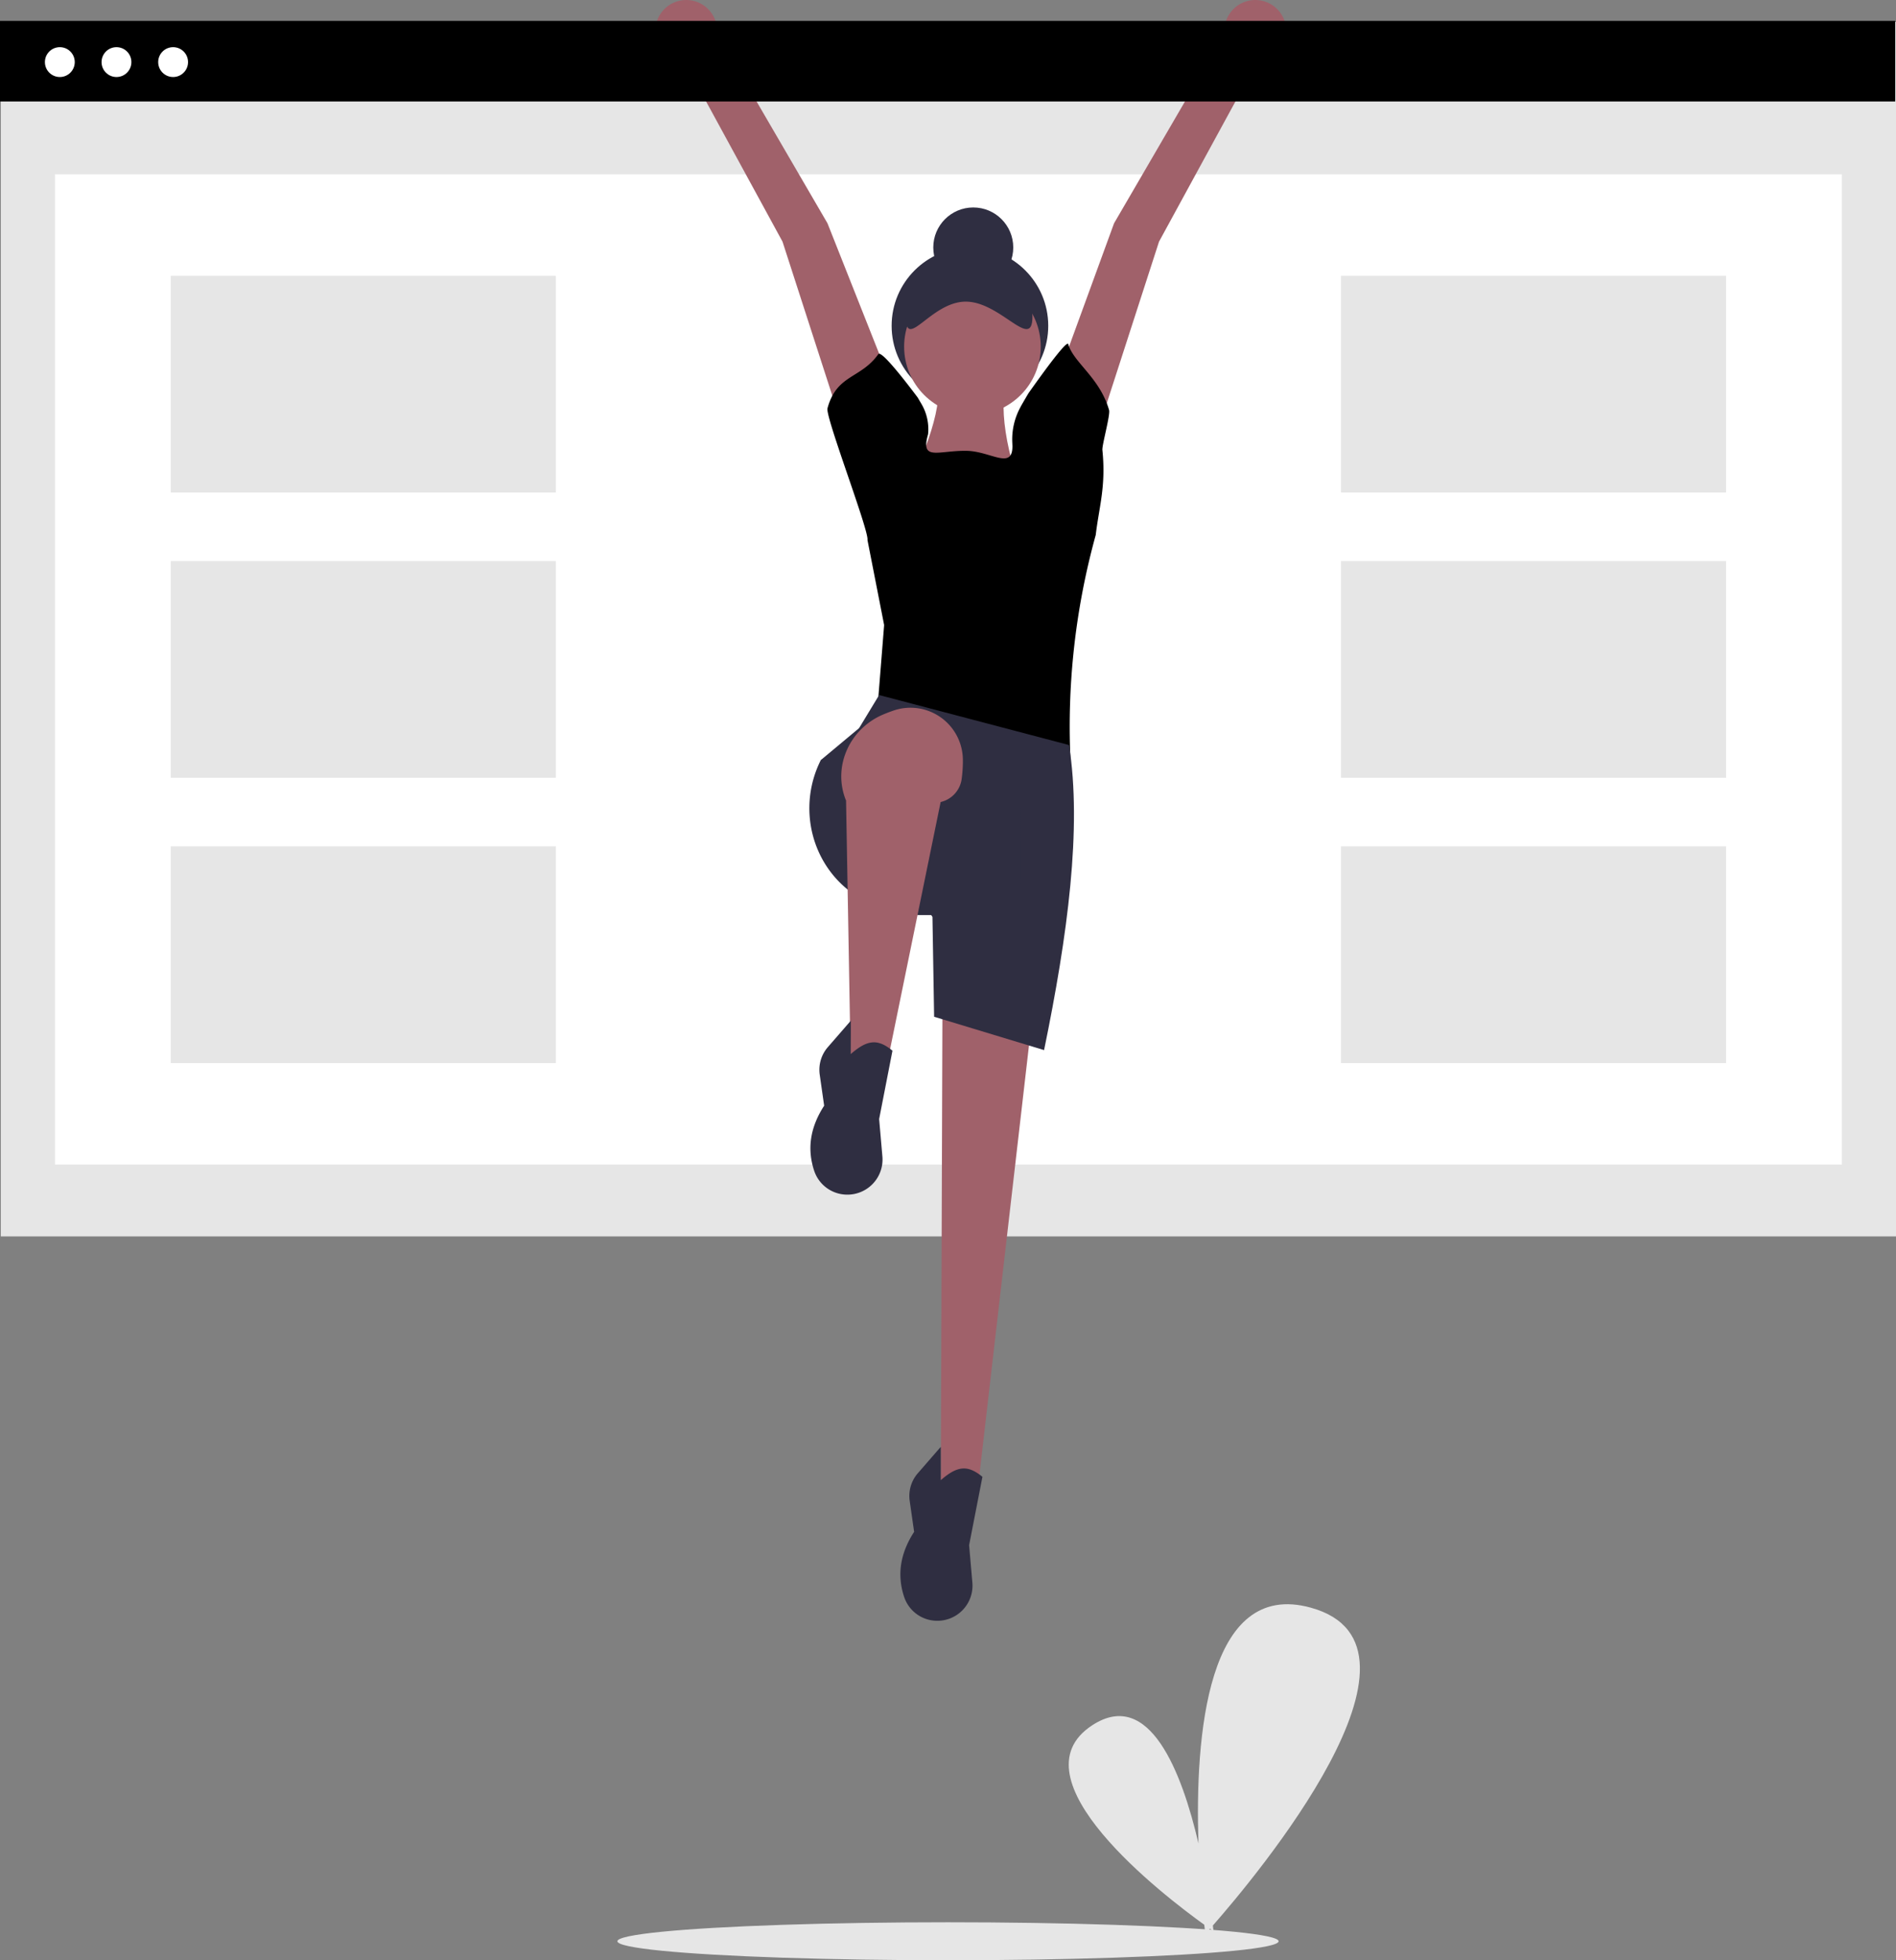 <svg id="adb70ced-db85-4cc8-a8af-ce8a9a5cd296" data-name="Layer 1" xmlns="http://www.w3.org/2000/svg" width="699.639" height="722.955" viewBox="0 0 699.639 722.955"><rect x="0" y="0" width="699.639" height="722.955" fill="#808080" stroke="none"/><ellipse cx="349.82" cy="715.955" rx="122" ry="7" fill="#e6e6e6"/><path d="M697.737,798.665c15.3-17.408,87.349-103.092,36.14-117.217-38.461-10.609-42.746,47.76-41.456,86.93-6.159-26.39-18.111-57.219-39.111-43.617-30.264,19.603,26.444,62.984,41.257,73.634.243,2.166.404,3.369.404,3.369s.608-.663,1.691-1.882c.846.593,1.317.911,1.317.911S697.9,800.025,697.737,798.665Z" transform="translate(-250.18 -88.523)" fill="#e6e6e6"/><rect x="0.299" y="8.109" width="699.341" height="447.889" fill="#e6e6e6"/><rect x="20.296" y="64.285" width="659.346" height="365.215" fill="#fff"/><rect x="494.84" y="101.711" width="142.097" height="79.93" fill="#e6e6e6"/><rect x="494.84" y="206.928" width="142.097" height="79.93" fill="#e6e6e6"/><rect x="494.84" y="312.145" width="142.097" height="79.93" fill="#e6e6e6"/><rect x="63.001" y="101.711" width="142.097" height="79.93" fill="#e6e6e6"/><rect x="63.001" y="206.928" width="142.097" height="79.93" fill="#e6e6e6"/><rect x="63.001" y="312.145" width="142.097" height="79.93" fill="#e6e6e6"/><circle cx="357.914" cy="120.162" r="28.895" fill="#2f2e41"/><path d="M711.071,116.774l9.654-8.097a11.41,11.41,0,0,0,.852-16.692l0,0a11.41,11.41,0,0,0-18.809,3.792l-4.607,11.774-36.887,63.323-18.751,51.335,15.062,18.136,20.288-62.708Z" transform="translate(-250.18 -88.523)" fill="#a0616a"/><path d="M505.732,116.774l-9.654-8.097a11.41,11.41,0,0,1-.852-16.692l0,0a11.41,11.41,0,0,1,18.809,3.792l4.607,11.774,36.887,63.323,20.595,51.95-16.907,17.521L538.931,177.638Z" transform="translate(-250.18 -88.523)" fill="#a0616a"/><circle cx="359.144" cy="91.267" r="14.755" fill="#2f2e41"/><polygon points="360.373 552.973 347.155 552.051 347.77 371.918 380.354 379.91 360.373 552.973" fill="#a0616a"/><path d="M595.727,686.279h0a12.85,12.85,0,0,1-11.845-8.606c-2.875-8.446-1.389-16.483,3.617-24.189l-1.636-11.449a12.737,12.737,0,0,1,2.998-10.159l8.475-9.746V634.425c6.203-5.425,10.028-5.622,15.37-1.23l-4.918,25.206,1.201,13.81A12.95,12.95,0,0,1,595.727,686.279Z" transform="translate(-250.18 -88.523)" fill="#2f2e41"/><path d="M631.764,276.004l-51.642-1.23c7.318-7.113,17.797-34.388,15.984-42.42h25.206C618.287,240.621,624.143,268.7,631.764,276.004Z" transform="translate(-250.18 -88.523)" fill="#a0616a"/><path d="M645.289,370.682l-71.315-20.903,2.459-30.739-6.148-31.354c.627-3.402-15.605-45.418-14.755-48.568,3.395-12.588,12.288-10.848,18.751-19.981,1.049-1.483,9.24,8.946,14.537,15.998.629,1.086,1.061,1.822,1.358,2.321a18.358,18.358,0,0,1,2.473,11.169l-.006.068h0c-2.902,10.046,3.766,5.927,14.222,6.102h0c8.87.148,16.907,7.176,16.907-1.695h0c-.015-.503-.037-1.028-.061-1.568a24.742,24.742,0,0,1,3.115-13.01c.137-.249-.517.79,2.829-4.914,6-8.484,14.262-19.757,14.712-18.159,1.895,6.727,11.647,12.378,15.062,24.284.526,1.833-2.642,12.956-2.459,14.755,1.369,13.484-1.23,20.903-2.459,31.354A264.848,264.848,0,0,0,645.289,370.682Z" transform="translate(-250.18 -88.523)" fill="#000000"/><path d="M635.453,475.81l-40.576-12.296-.615-36.887-31.969-61.479,12.296-20.288,70.086,18.444C649.456,393.948,644.186,433.368,635.453,475.81Z" transform="translate(-250.18 -88.523)" fill="#2f2e41"/><polygon points="366.214 338.105 344.081 338.105 302.891 280.315 317.646 268.019 366.214 338.105" fill="#2f2e41"/><path d="M626.846,426.012h-36.776a43.558,43.558,0,0,1-24.477-7.48c-16.12-10.897-21.281-32.321-12.522-49.695h0l73.774,3.689Z" transform="translate(-250.18 -88.523)" fill="#2f2e41"/><path d="M594.668,384.573l-32.375-.981q-.182-.461-.345-.927c-4.306-12.263,2.169-25.594,14.149-30.633,1.206-.507,2.431-.976,3.683-1.408a19.338,19.338,0,0,1,25.705,17.925,48.751,48.751,0,0,1-.459,7.366A10.123,10.123,0,0,1,594.668,384.573Z" transform="translate(-250.18 -88.523)" fill="#a0616a"/><polygon points="326.867 394.665 313.957 394.665 312.112 290.151 348.385 289.536 326.867 394.665" fill="#a0616a"/><path d="M562.528,529.113h0a12.849,12.849,0,0,1-11.845-8.606c-2.875-8.446-1.389-16.483,3.617-24.189L552.665,484.868a12.737,12.737,0,0,1,2.998-10.159l8.475-9.746V477.259c6.203-5.425,10.028-5.622,15.37-1.23l-4.918,25.206,1.201,13.81A12.95,12.95,0,0,1,562.528,529.113Z" transform="translate(-250.18 -88.523)" fill="#2f2e41"/><circle cx="358.836" cy="127.847" r="25.206" fill="#a0616a"/><path d="M631.149,205.304c0,12.902-11.689-5.533-24.591-5.533s-22.132,18.436-22.132,5.533a23.362,23.362,0,0,1,46.724,0Z" transform="translate(-250.18 -88.523)" fill="#2f2e41"/><rect y="7.712" width="699.341" height="29.711" fill="#000000"/><circle cx="22.078" cy="22.902" r="5.507" fill="#fff"/><circle cx="42.98" cy="22.902" r="5.507" fill="#fff"/><circle cx="63.882" cy="22.902" r="5.507" fill="#fff"/></svg>
